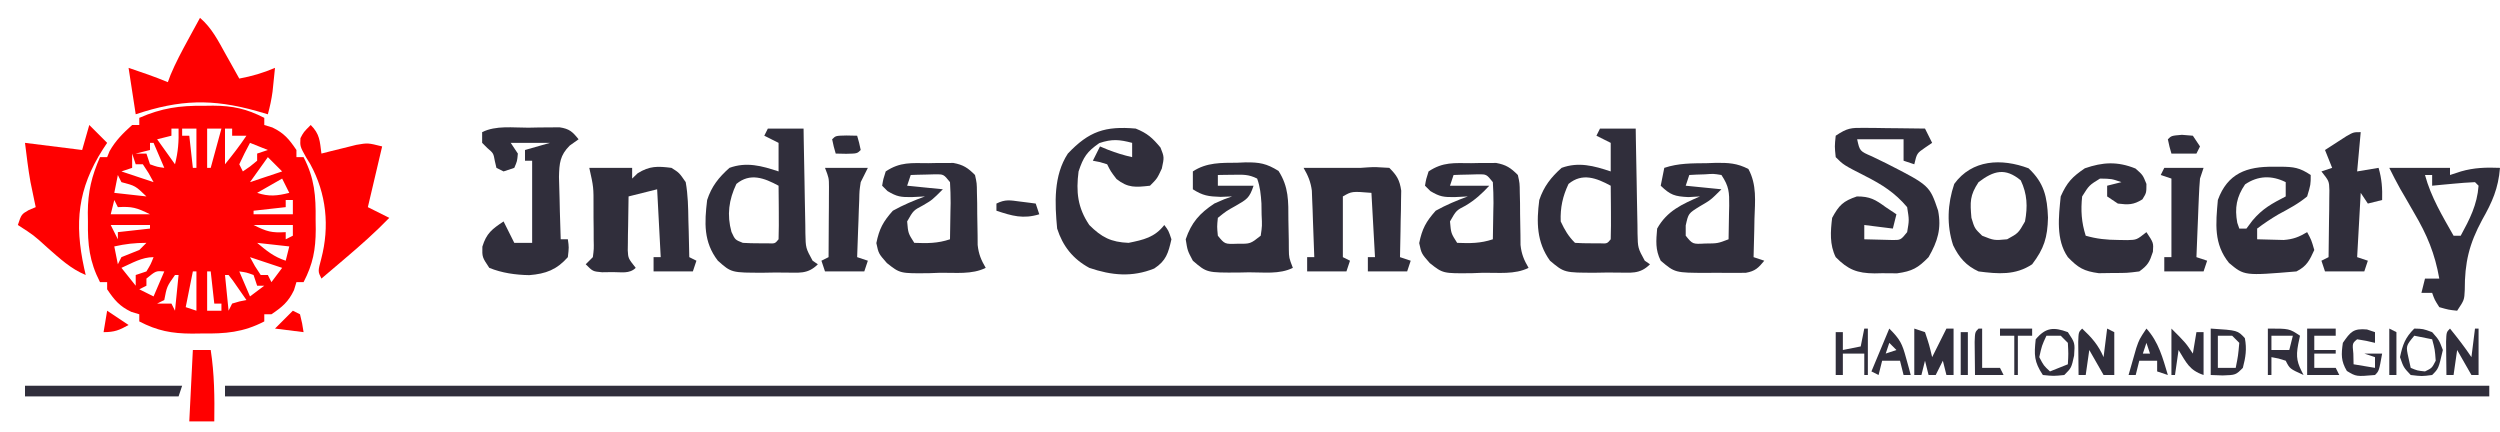 <?xml version="1.0" encoding="UTF-8"?>
<svg version="1.1" xmlns="http://www.w3.org/2000/svg" width="700" height="121">
<path d="M0 0 C0.859 -0.012 1.718 -0.023 2.604 -0.035 C8.136 -0.01 12.01 0.848 16.938 3.375 C16.938 4.035 16.938 4.695 16.938 5.375 C17.68 5.602 18.422 5.829 19.188 6.062 C22.48 7.634 23.912 9.375 25.938 12.375 C25.938 13.035 25.938 13.695 25.938 14.375 C26.598 14.375 27.258 14.375 27.938 14.375 C31.022 20.315 31.397 25.24 31.312 31.875 C31.324 32.786 31.336 33.698 31.348 34.637 C31.323 40.317 30.559 44.325 27.938 49.375 C27.277 49.375 26.617 49.375 25.938 49.375 C25.711 50.117 25.484 50.86 25.25 51.625 C23.679 54.918 21.938 56.35 18.938 58.375 C18.277 58.375 17.617 58.375 16.938 58.375 C16.938 59.035 16.938 59.695 16.938 60.375 C10.997 63.459 6.073 63.834 -0.562 63.75 C-1.474 63.762 -2.385 63.773 -3.324 63.785 C-9.004 63.761 -13.013 62.997 -18.062 60.375 C-18.062 59.715 -18.062 59.055 -18.062 58.375 C-18.805 58.148 -19.547 57.921 -20.312 57.688 C-23.605 56.116 -25.037 54.375 -27.062 51.375 C-27.062 50.715 -27.062 50.055 -27.062 49.375 C-27.723 49.375 -28.383 49.375 -29.062 49.375 C-32.032 43.585 -32.525 38.896 -32.438 32.438 C-32.449 31.582 -32.461 30.727 -32.473 29.846 C-32.446 24.031 -31.395 19.701 -29.062 14.375 C-28.402 14.375 -27.742 14.375 -27.062 14.375 C-26.836 13.818 -26.609 13.261 -26.375 12.688 C-24.687 9.713 -22.596 7.655 -20.062 5.375 C-19.402 5.375 -18.742 5.375 -18.062 5.375 C-18.062 4.715 -18.062 4.055 -18.062 3.375 C-11.835 0.647 -6.766 -0.092 0 0 Z M-6.062 6.375 C-6.062 7.035 -6.062 7.695 -6.062 8.375 C-5.402 8.375 -4.742 8.375 -4.062 8.375 C-3.732 11.345 -3.402 14.315 -3.062 17.375 C-2.732 17.375 -2.402 17.375 -2.062 17.375 C-2.062 13.745 -2.062 10.115 -2.062 6.375 C-3.382 6.375 -4.702 6.375 -6.062 6.375 Z M0.938 6.375 C0.938 10.005 0.938 13.635 0.938 17.375 C1.268 17.375 1.597 17.375 1.938 17.375 C2.928 13.745 3.917 10.115 4.938 6.375 C3.618 6.375 2.297 6.375 0.938 6.375 Z M5.938 6.375 C5.938 9.675 5.938 12.975 5.938 16.375 C8.058 13.76 10.068 11.179 11.938 8.375 C10.617 8.375 9.297 8.375 7.938 8.375 C7.938 7.715 7.938 7.055 7.938 6.375 C7.277 6.375 6.617 6.375 5.938 6.375 Z M-9.062 6.375 C-9.062 7.035 -9.062 7.695 -9.062 8.375 C-10.383 8.705 -11.703 9.035 -13.062 9.375 C-10.588 12.84 -10.588 12.84 -8.062 16.375 C-7.166 12.787 -6.979 10.029 -7.062 6.375 C-7.723 6.375 -8.383 6.375 -9.062 6.375 Z M12.938 10.375 C11.87 12.34 10.872 14.344 9.938 16.375 C10.268 17.035 10.598 17.695 10.938 18.375 C12.977 17.012 12.977 17.012 14.938 15.375 C14.938 14.715 14.938 14.055 14.938 13.375 C15.928 13.045 16.918 12.715 17.938 12.375 C15.463 11.385 15.463 11.385 12.938 10.375 Z M-15.062 10.375 C-15.062 11.035 -15.062 11.695 -15.062 12.375 C-16.383 12.705 -17.703 13.035 -19.062 13.375 C-18.073 13.375 -17.082 13.375 -16.062 13.375 C-15.732 14.365 -15.402 15.355 -15.062 16.375 C-13.047 17.108 -13.047 17.108 -11.062 17.375 C-12.053 15.065 -13.043 12.755 -14.062 10.375 C-14.393 10.375 -14.723 10.375 -15.062 10.375 Z M-20.062 13.375 C-20.062 14.695 -20.062 16.015 -20.062 17.375 C-21.052 17.705 -22.043 18.035 -23.062 18.375 C-20.093 19.365 -17.122 20.355 -14.062 21.375 C-15.418 18.838 -15.418 18.838 -17.062 16.375 C-17.723 16.375 -18.383 16.375 -19.062 16.375 C-19.392 15.385 -19.723 14.395 -20.062 13.375 Z M17.938 14.375 C15.463 17.84 15.463 17.84 12.938 21.375 C15.908 20.385 18.878 19.395 21.938 18.375 C20.617 17.055 19.297 15.735 17.938 14.375 Z M-24.062 19.375 C-24.392 21.025 -24.723 22.675 -25.062 24.375 C-22.093 24.705 -19.122 25.035 -16.062 25.375 C-19.156 22.398 -19.156 22.398 -23.062 21.375 C-23.392 20.715 -23.723 20.055 -24.062 19.375 Z M21.938 20.375 C19.628 21.695 17.317 23.015 14.938 24.375 C18.263 25.483 20.559 25.22 23.938 24.375 C23.277 23.055 22.617 21.735 21.938 20.375 Z M-25.062 26.375 C-25.392 27.695 -25.723 29.015 -26.062 30.375 C-22.433 30.375 -18.802 30.375 -15.062 30.375 C-18.829 28.492 -20.092 28.154 -24.062 28.375 C-24.392 27.715 -24.723 27.055 -25.062 26.375 Z M22.938 26.375 C22.938 27.035 22.938 27.695 22.938 28.375 C18.483 28.87 18.483 28.87 13.938 29.375 C13.938 29.705 13.938 30.035 13.938 30.375 C17.567 30.375 21.198 30.375 24.938 30.375 C24.938 29.055 24.938 27.735 24.938 26.375 C24.277 26.375 23.617 26.375 22.938 26.375 Z M-26.062 33.375 C-25.402 34.695 -24.742 36.015 -24.062 37.375 C-24.062 36.715 -24.062 36.055 -24.062 35.375 C-19.608 34.88 -19.608 34.88 -15.062 34.375 C-15.062 34.045 -15.062 33.715 -15.062 33.375 C-18.692 33.375 -22.323 33.375 -26.062 33.375 Z M13.938 33.375 C17.704 35.258 18.967 35.596 22.938 35.375 C22.938 36.035 22.938 36.695 22.938 37.375 C23.598 37.045 24.258 36.715 24.938 36.375 C24.938 35.385 24.938 34.395 24.938 33.375 C21.308 33.375 17.677 33.375 13.938 33.375 Z M14.938 38.375 C17.626 40.627 19.584 42.257 22.938 43.375 C23.267 42.055 23.598 40.735 23.938 39.375 C20.968 39.045 17.997 38.715 14.938 38.375 Z M-25.062 39.375 C-24.733 41.025 -24.402 42.675 -24.062 44.375 C-23.733 43.715 -23.402 43.055 -23.062 42.375 C-21.402 41.694 -19.735 41.028 -18.062 40.375 C-17.402 39.715 -16.742 39.055 -16.062 38.375 C-19.335 38.375 -21.909 38.674 -25.062 39.375 Z M-23.062 45.375 C-21.742 47.025 -20.422 48.675 -19.062 50.375 C-19.062 49.385 -19.062 48.395 -19.062 47.375 C-18.073 47.045 -17.082 46.715 -16.062 46.375 C-14.854 44.375 -14.854 44.375 -14.062 42.375 C-17.366 42.375 -20.084 44.051 -23.062 45.375 Z M12.938 42.375 C14.293 44.912 14.293 44.912 15.938 47.375 C16.598 47.375 17.258 47.375 17.938 47.375 C18.267 48.035 18.598 48.695 18.938 49.375 C19.927 48.055 20.918 46.735 21.938 45.375 C18.968 44.385 15.998 43.395 12.938 42.375 Z M-16.062 48.375 C-16.062 49.035 -16.062 49.695 -16.062 50.375 C-17.052 50.87 -17.052 50.87 -18.062 51.375 C-16.082 52.365 -16.082 52.365 -14.062 53.375 C-13.072 51.065 -12.082 48.755 -11.062 46.375 C-13.386 46.19 -13.386 46.19 -16.062 48.375 Z M-3.062 46.375 C-3.723 49.675 -4.383 52.975 -5.062 56.375 C-4.072 56.705 -3.083 57.035 -2.062 57.375 C-2.062 53.745 -2.062 50.115 -2.062 46.375 C-2.393 46.375 -2.723 46.375 -3.062 46.375 Z M0.938 46.375 C0.938 50.005 0.938 53.635 0.938 57.375 C2.257 57.375 3.578 57.375 4.938 57.375 C4.938 56.715 4.938 56.055 4.938 55.375 C4.277 55.375 3.618 55.375 2.938 55.375 C2.607 52.405 2.277 49.435 1.938 46.375 C1.607 46.375 1.278 46.375 0.938 46.375 Z M9.938 46.375 C10.928 48.685 11.918 50.995 12.938 53.375 C14.258 52.385 15.578 51.395 16.938 50.375 C16.277 50.375 15.617 50.375 14.938 50.375 C14.607 49.385 14.277 48.395 13.938 47.375 C11.922 46.642 11.922 46.642 9.938 46.375 Z M-8.062 47.375 C-10.349 50.613 -10.349 50.613 -11.062 54.375 C-12.053 54.87 -12.053 54.87 -13.062 55.375 C-11.742 55.375 -10.422 55.375 -9.062 55.375 C-8.732 56.035 -8.402 56.695 -8.062 57.375 C-7.732 54.075 -7.402 50.775 -7.062 47.375 C-7.393 47.375 -7.723 47.375 -8.062 47.375 Z M5.938 47.375 C6.268 50.675 6.598 53.975 6.938 57.375 C7.268 56.715 7.598 56.055 7.938 55.375 C10 54.75 10 54.75 11.938 54.375 C11.129 53.206 10.316 52.039 9.5 50.875 C9.048 50.225 8.595 49.576 8.129 48.906 C7.736 48.401 7.343 47.896 6.938 47.375 C6.607 47.375 6.277 47.375 5.938 47.375 Z " fill="#FF0000" transform="translate(57.062,29.625)"/>
<path d="M0 0 C209.22 0 418.44 0 634 0 C634 0.99 634 1.98 634 3 C424.78 3 215.56 3 0 3 C0 2.01 0 1.02 0 0 Z " fill="#302E3B" transform="translate(63,108)"/>
<path d="M0 0 C0.983 0.006 1.966 0.013 2.979 0.02 C4.003 0.036 5.027 0.053 6.082 0.07 C7.118 0.079 8.154 0.088 9.221 0.098 C11.779 0.121 14.337 0.154 16.895 0.195 C17.555 1.515 18.215 2.835 18.895 4.195 C18.255 4.628 17.616 5.062 16.957 5.508 C14.627 7.108 14.627 7.108 13.895 10.195 C12.905 9.865 11.915 9.535 10.895 9.195 C10.895 7.215 10.895 5.235 10.895 3.195 C6.605 3.195 2.315 3.195 -2.105 3.195 C-1.372 6.511 -1.372 6.511 2.062 7.992 C3.4 8.647 4.74 9.298 6.082 9.945 C18.173 16.12 18.173 16.12 20.562 23.164 C21.535 28.169 20.458 31.752 17.895 36.195 C14.933 39.233 13.334 40.134 9.082 40.727 C7.686 40.737 6.29 40.726 4.895 40.695 C4.196 40.711 3.497 40.726 2.777 40.742 C-2.13 40.705 -4.675 39.677 -8.105 36.195 C-9.84 32.727 -9.57 28.988 -9.105 25.195 C-7.166 21.615 -6.016 20.505 -2.168 19.195 C1.489 19.195 2.974 20.064 5.895 22.195 C6.885 22.855 7.875 23.515 8.895 24.195 C8.565 25.515 8.235 26.835 7.895 28.195 C5.255 27.865 2.615 27.535 -0.105 27.195 C-0.105 28.515 -0.105 29.835 -0.105 31.195 C1.519 31.249 3.144 31.288 4.77 31.32 C5.674 31.344 6.579 31.367 7.512 31.391 C10.083 31.439 10.083 31.439 11.895 29.195 C12.479 25.822 12.479 25.822 11.895 22.195 C8.491 18.162 4.882 15.88 0.207 13.508 C-5.925 10.376 -5.925 10.376 -8.105 8.195 C-8.418 5.195 -8.418 5.195 -8.105 2.195 C-4.803 -0.007 -3.831 -0.044 0 0 Z " fill="#302E3B" transform="translate(522.105,35.805)"/>
<path d="M0 0 C3.3 0 6.6 0 10 0 C10.015 1.045 10.029 2.089 10.044 3.165 C10.102 7.04 10.179 10.914 10.262 14.789 C10.296 16.466 10.324 18.143 10.346 19.82 C10.38 22.231 10.432 24.64 10.488 27.051 C10.495 27.801 10.501 28.551 10.508 29.324 C10.599 33.456 10.599 33.456 12.532 36.997 C13.016 37.328 13.501 37.659 14 38 C11.083 40.917 8.594 40.291 4.604 40.322 C3.16 40.317 3.16 40.317 1.688 40.312 C0.737 40.329 -0.214 40.345 -1.193 40.361 C-9.998 40.367 -9.998 40.367 -14 37 C-17.759 31.815 -17.805 26.162 -17 20 C-15.729 16.222 -13.743 13.661 -10.75 11 C-6.001 9.273 -1.745 10.418 3 12 C3 9.36 3 6.72 3 4 C1.68 3.34 0.36 2.68 -1 2 C-0.67 1.34 -0.34 0.68 0 0 Z M-8.812 15.5 C-10.454 18.957 -11.152 22.165 -11 26 C-9.862 28.431 -8.882 30.118 -7 32 C-5.503 32.098 -4.001 32.13 -2.5 32.125 C-1.685 32.128 -0.871 32.13 -0.031 32.133 C1.995 32.225 1.995 32.225 3 31 C3.073 28.47 3.092 25.967 3.062 23.438 C3.058 22.727 3.053 22.016 3.049 21.283 C3.037 19.522 3.019 17.761 3 16 C-0.998 13.841 -4.95 12.303 -8.812 15.5 Z " fill="#302E3B" transform="translate(448,36)"/>
<path d="M0 0 C3.3 0 6.6 0 10 0 C10.015 1.045 10.029 2.089 10.044 3.165 C10.102 7.04 10.179 10.914 10.262 14.789 C10.296 16.466 10.324 18.143 10.346 19.82 C10.38 22.231 10.432 24.64 10.488 27.051 C10.495 27.801 10.501 28.551 10.508 29.324 C10.599 33.456 10.599 33.456 12.532 36.997 C13.016 37.328 13.501 37.659 14 38 C11.083 40.917 8.594 40.291 4.604 40.322 C3.16 40.317 3.16 40.317 1.688 40.312 C0.737 40.329 -0.214 40.345 -1.193 40.361 C-10.207 40.368 -10.207 40.368 -14 37 C-18.046 31.741 -17.759 26.369 -17 20 C-15.756 16.182 -13.763 13.678 -10.75 11 C-6.001 9.273 -1.745 10.418 3 12 C3 9.36 3 6.72 3 4 C1.68 3.34 0.36 2.68 -1 2 C-0.67 1.34 -0.34 0.68 0 0 Z M-8.812 15.5 C-10.931 19.961 -11.508 24.162 -10.188 28.938 C-9.169 31.146 -9.169 31.146 -7 32 C-5.482 32.095 -3.959 32.13 -2.438 32.125 C-1.632 32.128 -0.826 32.13 0.004 32.133 C1.999 32.22 1.999 32.22 3 31 C3.073 28.47 3.092 25.967 3.062 23.438 C3.058 22.727 3.053 22.016 3.049 21.283 C3.037 19.522 3.019 17.761 3 16 C-0.998 13.841 -4.95 12.303 -8.812 15.5 Z " fill="#302E3B" transform="translate(215,36)"/>
<path d="M0 0 C3.307 1.337 4.662 2.596 6.938 5.312 C8 8 8 8 7.312 11.188 C6 14 6 14 4 16 C-0.021 16.447 -2.138 16.681 -5.375 14.125 C-7 12 -7 12 -8 10 C-10.025 9.348 -10.025 9.348 -12 9 C-11.34 7.68 -10.68 6.36 -10 5 C-8.886 5.464 -8.886 5.464 -7.75 5.938 C-5.493 6.809 -3.355 7.477 -1 8 C-1 6.68 -1 5.36 -1 4 C-4.601 3.057 -6.618 2.873 -10.188 4.062 C-13.668 6.46 -14.664 7.993 -16 12 C-16.735 17.697 -16.283 22.133 -13 27 C-9.543 30.457 -6.897 31.804 -2 32 C2.185 31.149 5.321 30.467 8 27 C9.188 28.562 9.188 28.562 10 31 C9.122 34.85 8.521 37.01 5.176 39.188 C-1.019 41.679 -6.757 41.129 -13 39 C-17.586 36.507 -20.413 32.939 -22 28 C-22.667 20.906 -23.046 13.182 -19 7 C-13.074 0.745 -8.552 -0.742 0 0 Z " fill="#302E3B" transform="translate(318,36)"/>
<path d="M0 0 C0.811 -0.029 1.623 -0.058 2.459 -0.088 C6.007 -0.126 8.43 -0.014 11.613 1.629 C14.011 6.069 13.476 10.614 13.312 15.562 C13.294 16.594 13.276 17.625 13.258 18.688 C13.211 21.23 13.145 23.771 13.062 26.312 C14.053 26.642 15.043 26.973 16.062 27.312 C14.395 29.352 13.509 30.233 10.874 30.701 C9.625 30.706 9.625 30.706 8.352 30.711 C6.979 30.717 6.979 30.717 5.578 30.723 C4.147 30.705 4.147 30.705 2.688 30.688 C1.268 30.705 1.268 30.705 -0.18 30.723 C-8.939 30.686 -8.939 30.686 -12.938 27.312 C-14.488 24.212 -14.227 21.734 -13.938 18.312 C-11.164 13.344 -6.965 11.497 -1.938 9.312 C-3.546 9.405 -3.546 9.405 -5.188 9.5 C-9.046 9.307 -10.226 8.916 -12.938 6.312 C-12.607 4.662 -12.277 3.013 -11.938 1.312 C-7.923 -0.026 -4.205 0.05 0 0 Z M-4.938 3.312 C-5.268 4.303 -5.598 5.293 -5.938 6.312 C-2.638 6.643 0.662 6.973 4.062 7.312 C1.062 10.312 1.062 10.312 -2.062 12.125 C-5.189 14.07 -5.189 14.07 -5.938 17.438 C-5.938 18.386 -5.938 19.335 -5.938 20.312 C-4.002 22.693 -4.002 22.693 -0.5 22.5 C3.025 22.473 3.025 22.473 6.062 21.312 C6.116 18.875 6.156 16.438 6.188 14 C6.204 13.31 6.221 12.619 6.238 11.908 C6.275 8.141 6.206 6.528 4.062 3.312 C1.855 2.949 1.855 2.949 -0.562 3.125 C-1.38 3.152 -2.197 3.179 -3.039 3.207 C-3.979 3.259 -3.979 3.259 -4.938 3.312 Z " fill="#302E3B" transform="translate(477.938,45.688)"/>
<path d="M0 0 C0.751 -0.033 1.502 -0.066 2.275 -0.1 C6.188 -0.137 8.163 0.188 11.551 2.301 C14.451 6.822 14.305 10.792 14.312 16.062 C14.346 17.951 14.382 19.839 14.422 21.727 C14.427 22.559 14.432 23.391 14.437 24.249 C14.477 26.617 14.477 26.617 15.562 29.438 C11.83 31.304 7.358 30.665 3.25 30.688 C2.299 30.708 1.349 30.729 0.369 30.75 C-8.537 30.8 -8.537 30.8 -12.438 27.438 C-13.938 24.625 -13.938 24.625 -14.438 21.438 C-12.834 16.72 -10.55 14.179 -6.438 11.438 C-3.625 10.188 -3.625 10.188 -1.438 9.438 C-2.51 9.479 -3.583 9.52 -4.688 9.562 C-8.095 9.449 -9.645 9.225 -12.438 7.438 C-12.438 5.787 -12.438 4.138 -12.438 2.438 C-8.571 -0.116 -4.472 0.034 0 0 Z M-5.438 3.438 C-5.438 4.428 -5.438 5.418 -5.438 6.438 C-2.138 6.438 1.163 6.438 4.562 6.438 C3.389 9.958 2.659 10.26 -0.438 12.062 C-3.096 13.543 -3.096 13.543 -5.438 15.438 C-5.688 17.896 -5.688 17.896 -5.438 20.438 C-3.501 22.809 -3.501 22.809 0 22.688 C3.667 22.726 3.667 22.726 6.562 20.438 C6.966 17.679 6.966 17.679 6.812 14.562 C6.797 13.513 6.782 12.464 6.766 11.383 C6.594 8.893 6.412 6.778 5.562 4.438 C3.157 3.235 1.613 3.337 -1.062 3.375 C-1.88 3.384 -2.697 3.393 -3.539 3.402 C-4.166 3.414 -4.792 3.426 -5.438 3.438 Z " fill="#302E3B" transform="translate(346.438,45.562)"/>
<path d="M0 0 C0.811 -0.016 1.623 -0.032 2.459 -0.049 C3.245 -0.049 4.03 -0.05 4.84 -0.051 C5.554 -0.054 6.268 -0.057 7.004 -0.06 C9.764 0.439 11.092 1.322 13.062 3.312 C13.577 5.609 13.577 5.609 13.602 8.277 C13.625 9.242 13.648 10.207 13.672 11.201 C13.677 12.207 13.682 13.213 13.688 14.25 C13.713 16.238 13.747 18.227 13.789 20.215 C13.798 21.537 13.798 21.537 13.807 22.886 C14.078 25.457 14.767 27.097 16.062 29.312 C12.215 31.236 7.546 30.628 3.312 30.688 C2.322 30.725 1.333 30.762 0.312 30.801 C-7.908 30.9 -7.908 30.9 -11.602 27.973 C-13.938 25.312 -13.938 25.312 -14.562 22.375 C-13.746 18.372 -12.672 16.38 -9.938 13.312 C-7.033 11.693 -4.06 10.447 -0.938 9.312 C-2.175 9.374 -3.413 9.436 -4.688 9.5 C-7.72 9.516 -8.76 9.419 -11.438 7.812 C-11.932 7.317 -12.428 6.822 -12.938 6.312 C-12.625 4.438 -12.625 4.438 -11.938 2.312 C-7.879 -0.393 -4.762 -0.019 0 0 Z M-4.938 3.312 C-5.268 4.303 -5.598 5.293 -5.938 6.312 C-2.308 6.312 1.323 6.312 5.062 6.312 C2.964 8.566 1.095 10.293 -1.562 11.875 C-4.195 13.239 -4.195 13.239 -5.938 16.312 C-5.655 19.623 -5.655 19.623 -3.938 22.312 C-0.274 22.448 2.569 22.477 6.062 21.312 C6.116 18.687 6.156 16.063 6.188 13.438 C6.204 12.691 6.221 11.945 6.238 11.176 C6.256 9.221 6.166 7.265 6.062 5.312 C4.276 3.099 4.276 3.099 1.898 3.117 C1.086 3.14 0.274 3.164 -0.562 3.188 C-1.788 3.215 -1.788 3.215 -3.039 3.242 C-3.979 3.277 -3.979 3.277 -4.938 3.312 Z " fill="#302E3B" transform="translate(411.938,45.688)"/>
<path d="M0 0 C0.811 -0.016 1.623 -0.032 2.459 -0.049 C3.245 -0.049 4.03 -0.05 4.84 -0.051 C5.554 -0.054 6.268 -0.057 7.004 -0.06 C9.764 0.439 11.092 1.322 13.062 3.312 C13.577 5.609 13.577 5.609 13.602 8.277 C13.625 9.242 13.648 10.207 13.672 11.201 C13.677 12.207 13.682 13.213 13.688 14.25 C13.713 16.238 13.747 18.227 13.789 20.215 C13.798 21.537 13.798 21.537 13.807 22.886 C14.078 25.457 14.767 27.097 16.062 29.312 C12.215 31.236 7.546 30.628 3.312 30.688 C2.322 30.725 1.333 30.762 0.312 30.801 C-7.908 30.9 -7.908 30.9 -11.602 27.973 C-13.938 25.312 -13.938 25.312 -14.562 22.375 C-13.746 18.372 -12.672 16.38 -9.938 13.312 C-7.033 11.693 -4.06 10.447 -0.938 9.312 C-2.175 9.374 -3.413 9.436 -4.688 9.5 C-7.72 9.516 -8.76 9.419 -11.438 7.812 C-11.932 7.317 -12.428 6.822 -12.938 6.312 C-12.625 4.438 -12.625 4.438 -11.938 2.312 C-7.879 -0.393 -4.762 -0.019 0 0 Z M-4.938 3.312 C-5.268 4.303 -5.598 5.293 -5.938 6.312 C-2.638 6.643 0.662 6.973 4.062 7.312 C1.062 10.312 1.062 10.312 -1.5 11.812 C-4.185 13.231 -4.185 13.231 -5.938 16.312 C-5.655 19.623 -5.655 19.623 -3.938 22.312 C-0.274 22.448 2.569 22.477 6.062 21.312 C6.116 18.687 6.156 16.063 6.188 13.438 C6.204 12.691 6.221 11.945 6.238 11.176 C6.256 9.221 6.166 7.265 6.062 5.312 C4.276 3.099 4.276 3.099 1.898 3.117 C1.086 3.14 0.274 3.164 -0.562 3.188 C-1.788 3.215 -1.788 3.215 -3.039 3.242 C-3.979 3.277 -3.979 3.277 -4.938 3.312 Z " fill="#302E3B" transform="translate(259.938,45.688)"/>
<path d="M0 0 C1.015 -0.021 2.03 -0.041 3.076 -0.062 C4.537 -0.07 4.537 -0.07 6.027 -0.078 C6.921 -0.087 7.814 -0.097 8.734 -0.106 C11.488 0.315 12.349 1.112 14.062 3.25 C13.244 3.831 12.425 4.413 11.582 5.012 C8.843 7.75 8.672 9.962 8.574 13.77 C8.607 15.868 8.667 17.966 8.75 20.062 C8.773 21.137 8.795 22.211 8.818 23.318 C8.877 25.964 8.959 28.606 9.062 31.25 C9.723 31.25 10.383 31.25 11.062 31.25 C11.375 33.5 11.375 33.5 11.062 36.25 C7.942 39.761 4.932 40.916 0.258 41.289 C-3.573 41.221 -7.376 40.698 -10.938 39.25 C-12.938 36.25 -12.938 36.25 -12.875 33.312 C-11.723 29.55 -10.157 28.397 -6.938 26.25 C-5.947 28.23 -4.957 30.21 -3.938 32.25 C-2.288 32.25 -0.637 32.25 1.062 32.25 C1.062 24.66 1.062 17.07 1.062 9.25 C0.403 9.25 -0.258 9.25 -0.938 9.25 C-0.938 8.26 -0.938 7.27 -0.938 6.25 C1.373 5.59 3.683 4.93 6.062 4.25 C2.433 4.25 -1.198 4.25 -4.938 4.25 C-3.947 5.735 -3.947 5.735 -2.938 7.25 C-3.125 9.375 -3.125 9.375 -3.938 11.25 C-4.928 11.58 -5.918 11.91 -6.938 12.25 C-7.598 11.92 -8.258 11.59 -8.938 11.25 C-9.082 10.631 -9.226 10.012 -9.375 9.375 C-9.773 7.153 -9.773 7.153 -11.5 5.688 C-11.974 5.213 -12.449 4.739 -12.938 4.25 C-12.938 3.26 -12.938 2.27 -12.938 1.25 C-9.059 -0.689 -4.266 0.022 0 0 Z " fill="#302E3B" transform="translate(147.938,35.75)"/>
<path d="M0 0 C3.96 0 7.92 0 12 0 C12 0.99 12 1.98 12 3 C12.516 2.505 13.031 2.01 13.562 1.5 C16.924 -0.569 19.12 -0.485 23 0 C25.172 1.355 25.172 1.355 27 4 C27.638 7.576 27.697 11.124 27.75 14.75 C27.78 15.734 27.809 16.717 27.84 17.73 C27.91 20.154 27.963 22.576 28 25 C28.66 25.33 29.32 25.66 30 26 C29.67 26.99 29.34 27.98 29 29 C25.37 29 21.74 29 18 29 C18 27.68 18 26.36 18 25 C18.66 25 19.32 25 20 25 C19.505 15.595 19.505 15.595 19 6 C16.36 6.66 13.72 7.32 11 8 C10.946 10.771 10.906 13.541 10.875 16.312 C10.858 17.098 10.841 17.884 10.824 18.693 C10.815 19.829 10.815 19.829 10.805 20.988 C10.789 22.033 10.789 22.033 10.773 23.099 C10.894 25.331 10.894 25.331 13 28 C11.262 29.738 8.921 29.172 6.562 29.188 C5.574 29.202 4.585 29.216 3.566 29.23 C1 29 1 29 -1 27 C-0.34 26.34 0.32 25.68 1 25 C1.294 22.722 1.294 22.722 1.23 20.098 C1.229 19.125 1.227 18.152 1.225 17.15 C1.212 16.131 1.2 15.112 1.188 14.062 C1.187 13.047 1.186 12.032 1.186 10.986 C1.207 5.403 1.207 5.403 0 0 Z " fill="#302E3B" transform="translate(165,47)"/>
<path d="M0 0 C5.333 0 10.667 0 16 0 C16.672 -0.046 17.343 -0.093 18.035 -0.141 C20.062 -0.25 20.062 -0.25 24 0 C26.115 2.086 26.919 3.431 27.341 6.382 C27.325 7.241 27.309 8.1 27.293 8.984 C27.283 9.919 27.274 10.854 27.264 11.816 C27.239 12.784 27.213 13.753 27.188 14.75 C27.167 16.225 27.167 16.225 27.146 17.73 C27.111 20.154 27.062 22.577 27 25 C27.99 25.33 28.98 25.66 30 26 C29.67 26.99 29.34 27.98 29 29 C25.37 29 21.74 29 18 29 C18 27.68 18 26.36 18 25 C18.66 25 19.32 25 20 25 C19.67 19.06 19.34 13.12 19 7 C13.522 6.553 13.522 6.553 11 8 C11 13.61 11 19.22 11 25 C11.66 25.33 12.32 25.66 13 26 C12.67 26.99 12.34 27.98 12 29 C8.37 29 4.74 29 1 29 C1 27.68 1 26.36 1 25 C1.66 25 2.32 25 3 25 C2.89 21.583 2.759 18.166 2.625 14.75 C2.579 13.298 2.579 13.298 2.531 11.816 C2.493 10.882 2.454 9.947 2.414 8.984 C2.383 8.126 2.351 7.267 2.319 6.382 C1.983 3.872 1.258 2.181 0 0 Z " fill="#302E3B" transform="translate(365,47)"/>
<path d="M0 0 C5.61 0 11.22 0 17 0 C17 0.66 17 1.32 17 2 C18.011 1.67 19.021 1.34 20.062 1 C23.755 -0.07 27.152 -0.157 31 0 C30.523 5.771 28.833 9.575 26 14.562 C22.361 21.308 21.115 26.48 21.133 34.207 C21 37 21 37 19 40 C16.625 39.75 16.625 39.75 14 39 C12.688 36.938 12.688 36.938 12 35 C11.01 35 10.02 35 9 35 C9.33 33.68 9.66 32.36 10 31 C11.32 31 12.64 31 14 31 C12.774 24.015 10.588 18.771 7 12.688 C6.104 11.129 5.208 9.571 4.312 8.012 C3.917 7.336 3.521 6.66 3.113 5.964 C2.007 4.013 1.003 2.006 0 0 Z M10 2 C11.666 8.164 14.878 13.483 18 19 C18.66 19 19.32 19 20 19 C22.51 14.401 24.61 10.325 25 5 C24.67 4.67 24.34 4.34 24 4 C21.976 4.09 19.955 4.246 17.938 4.438 C16.833 4.539 15.728 4.641 14.59 4.746 C13.308 4.872 13.308 4.872 12 5 C12 4.01 12 3.02 12 2 C11.34 2 10.68 2 10 2 Z " fill="#302E3B" transform="translate(669,47)"/>
<path d="M0 0 C4.361 4.088 5.219 7.992 5.438 13.812 C5.3 19.361 4.35 22.472 1 26.875 C-3.68 29.995 -8.526 29.584 -14 28.875 C-17.482 27.27 -19.449 25.016 -21.129 21.539 C-22.977 15.888 -22.709 9.964 -20.812 4.375 C-15.848 -2.472 -7.603 -2.851 0 0 Z M-14 3.875 C-16.484 7.601 -16.38 9.462 -16 13.875 C-15.116 16.822 -15.116 16.822 -13 18.875 C-9.644 20.212 -9.644 20.212 -6 19.875 C-2.856 18.149 -2.856 18.149 -1 14.875 C-0.225 10.721 -0.368 7.205 -2.188 3.375 C-6.535 -0.223 -9.712 0.63 -14 3.875 Z " fill="#302E3B" transform="translate(568,47.125)"/>
<path d="M0 0 C2.565 2.565 2.54 4.477 3 8 C3.892 7.772 4.784 7.544 5.703 7.309 C6.874 7.021 8.044 6.734 9.25 6.438 C10.41 6.147 11.57 5.857 12.766 5.559 C16 5 16 5 20 6 C18.68 11.61 17.36 17.22 16 23 C17.98 23.99 19.96 24.98 22 26 C18.094 30.025 13.964 33.688 9.688 37.312 C9.042 37.862 8.397 38.412 7.732 38.979 C6.157 40.321 4.579 41.661 3 43 C2 41 2 41 2.938 37.5 C5.322 28.451 4.422 19.215 -0.125 10.957 C-0.496 10.352 -0.868 9.748 -1.25 9.125 C-3 6 -3 6 -2.875 3.688 C-2 2 -2 2 0 0 Z " fill="#FE0000" transform="translate(87,35)"/>
<path d="M0 0 C3.288 2.79 5.127 6.473 7.188 10.188 C7.556 10.842 7.924 11.496 8.303 12.17 C9.206 13.777 10.104 15.388 11 17 C14.551 16.338 17.675 15.425 21 14 C20.858 15.417 20.711 16.834 20.562 18.25 C20.481 19.039 20.4 19.828 20.316 20.641 C20.024 22.824 19.579 24.877 19 27 C17.973 26.7 16.945 26.399 15.887 26.09 C3.393 22.595 -5.587 22.862 -18 27 C-18.66 22.71 -19.32 18.42 -20 14 C-16.247 15.251 -12.641 16.501 -9 18 C-8.745 17.316 -8.49 16.631 -8.227 15.926 C-6.812 12.55 -5.127 9.4 -3.375 6.188 C-2.888 5.291 -2.888 5.291 -2.391 4.377 C-1.596 2.917 -0.798 1.458 0 0 Z " fill="#FF0000" transform="translate(56,5)"/>
<path d="M0 0 C1.65 1.65 3.3 3.3 5 5 C4.59 5.617 4.18 6.235 3.758 6.871 C-3.251 17.888 -4.179 27.454 -1.438 40.094 C-1.293 40.723 -1.149 41.352 -1 42 C-5.175 40.283 -8.264 37.367 -11.625 34.438 C-15.558 30.854 -15.558 30.854 -20 28 C-19 25 -19 25 -16.938 23.812 C-16.298 23.544 -15.659 23.276 -15 23 C-15.133 22.371 -15.266 21.742 -15.402 21.094 C-15.579 20.238 -15.756 19.382 -15.938 18.5 C-16.112 17.665 -16.286 16.829 -16.465 15.969 C-17.12 12.335 -17.542 8.663 -18 5 C-12.72 5.66 -7.44 6.32 -2 7 C-1.34 4.69 -0.68 2.38 0 0 Z " fill="#FF0000" transform="translate(25,35)"/>
<path d="M0 0 C0.672 -0.003 1.344 -0.006 2.037 -0.01 C5.707 0.03 7.31 0.227 10.438 2.312 C10.438 5 10.438 5 9.438 8.312 C6.988 10.365 4.243 11.8 1.438 13.312 C-0.686 14.559 -2.585 15.829 -4.562 17.312 C-4.562 18.302 -4.562 19.293 -4.562 20.312 C-2.98 20.367 -1.396 20.405 0.188 20.438 C1.069 20.461 1.951 20.484 2.859 20.508 C5.551 20.304 7.137 19.678 9.438 18.312 C10.625 20.5 10.625 20.5 11.438 23.312 C10.12 26.211 9.316 27.873 6.438 29.312 C-8.144 30.533 -8.144 30.533 -12.438 26.938 C-16.752 21.608 -16.153 15.957 -15.562 9.312 C-12.86 1.835 -7.417 -0.094 0 0 Z M-7.938 4.938 C-10.335 8.441 -10.893 11.517 -10.125 15.688 C-9.939 16.224 -9.754 16.76 -9.562 17.312 C-8.902 17.312 -8.242 17.312 -7.562 17.312 C-7.006 16.57 -6.449 15.828 -5.875 15.062 C-3.047 11.7 -0.439 10.325 3.438 8.312 C3.438 6.992 3.438 5.673 3.438 4.312 C-0.472 2.358 -4.35 2.483 -7.938 4.938 Z " fill="#302E3B" transform="translate(636.562,46.688)"/>
<path d="M0 0 C2.062 1.812 2.062 1.812 3.062 4.312 C3.062 6.812 3.062 6.812 1.938 8.625 C-0.544 10.197 -2.046 10.174 -4.938 9.812 C-5.928 9.152 -6.918 8.492 -7.938 7.812 C-7.938 6.822 -7.938 5.832 -7.938 4.812 C-6.617 4.482 -5.298 4.152 -3.938 3.812 C-6.687 2.866 -6.687 2.866 -9.938 2.812 C-12.978 4.686 -12.978 4.686 -14.938 7.812 C-15.347 11.704 -15.131 15.083 -13.938 18.812 C-10.865 19.704 -8.071 19.976 -4.875 20 C-4.018 20.014 -3.161 20.028 -2.277 20.043 C0.334 19.971 0.334 19.971 3.062 17.812 C5.062 20.812 5.062 20.812 4.875 23.312 C3.951 26.155 3.479 27.078 1.062 28.812 C-2.336 29.246 -2.336 29.246 -6.312 29.25 C-7.62 29.269 -8.927 29.289 -10.273 29.309 C-14.46 28.742 -16.03 27.82 -18.938 24.812 C-22.337 19.93 -21.501 13.474 -20.938 7.812 C-19.156 3.839 -17.745 2.363 -14.188 -0.062 C-9.16 -1.803 -5.06 -2.046 0 0 Z " fill="#302E3B" transform="translate(597.938,47.188)"/>
<path d="M0 0 C-0.33 3.63 -0.66 7.26 -1 11 C0.98 10.67 2.96 10.34 5 10 C5.911 13.073 6.089 15.801 6 19 C4.68 19.33 3.36 19.66 2 20 C1.34 19.01 0.68 18.02 0 17 C-0.33 22.94 -0.66 28.88 -1 35 C-0.01 35.33 0.98 35.66 2 36 C1.67 36.99 1.34 37.98 1 39 C-2.63 39 -6.26 39 -10 39 C-10.495 37.515 -10.495 37.515 -11 36 C-10.01 35.505 -10.01 35.505 -9 35 C-8.942 31.563 -8.906 28.125 -8.875 24.688 C-8.858 23.711 -8.841 22.735 -8.824 21.729 C-8.818 20.791 -8.811 19.853 -8.805 18.887 C-8.794 18.023 -8.784 17.159 -8.773 16.268 C-8.849 13.718 -8.849 13.718 -11 11 C-10.01 10.67 -9.02 10.34 -8 10 C-8.66 8.35 -9.32 6.7 -10 5 C-8.712 4.161 -7.419 3.329 -6.125 2.5 C-5.406 2.036 -4.686 1.572 -3.945 1.094 C-2 0 -2 0 0 0 Z " fill="#302E3B" transform="translate(661,37)"/>
<path d="M0 0 C3.96 0 7.92 0 12 0 C11.34 1.32 10.68 2.64 10 4 C9.638 6.412 9.638 6.412 9.586 8.984 C9.528 10.386 9.528 10.386 9.469 11.816 C9.422 13.269 9.422 13.269 9.375 14.75 C9.317 16.225 9.317 16.225 9.258 17.73 C9.164 20.153 9.078 22.576 9 25 C9.99 25.33 10.98 25.66 12 26 C11.67 26.99 11.34 27.98 11 29 C7.37 29 3.74 29 0 29 C-0.33 28.01 -0.66 27.02 -1 26 C-0.34 25.67 0.32 25.34 1 25 C1.029 21.396 1.047 17.792 1.062 14.188 C1.071 13.163 1.079 12.139 1.088 11.084 C1.093 9.61 1.093 9.61 1.098 8.105 C1.106 6.747 1.106 6.747 1.114 5.36 C1.099 2.847 1.099 2.847 0 0 Z " fill="#302E3B" transform="translate(231,47)"/>
<path d="M0 0 C3.63 0 7.26 0 11 0 C10.67 0.99 10.34 1.98 10 3 C9.852 4.699 9.753 6.402 9.684 8.105 C9.642 9.088 9.6 10.071 9.557 11.084 C9.517 12.108 9.478 13.132 9.438 14.188 C9.394 15.223 9.351 16.259 9.307 17.326 C9.201 19.884 9.098 22.442 9 25 C9.99 25.33 10.98 25.66 12 26 C11.67 26.99 11.34 27.98 11 29 C7.37 29 3.74 29 0 29 C0 27.68 0 26.36 0 25 C0.66 25 1.32 25 2 25 C2 17.74 2 10.48 2 3 C1.01 2.67 0.02 2.34 -1 2 C-0.67 1.34 -0.34 0.68 0 0 Z " fill="#302E3B" transform="translate(606,47)"/>
<path d="M0 0 C14.52 0 29.04 0 44 0 C43.67 0.99 43.34 1.98 43 3 C28.81 3 14.62 3 0 3 C0 2.01 0 1.02 0 0 Z " fill="#302E3B" transform="translate(7,108)"/>
<path d="M0 0 C1.65 0 3.3 0 5 0 C6.03 6.697 6.102 13.231 6 20 C3.69 20 1.38 20 -1 20 C-0.67 13.4 -0.34 6.8 0 0 Z " fill="#FF0000" transform="translate(54,98)"/>
<path d="M0 0 C0.99 0.33 1.98 0.66 3 1 C4.188 4.562 4.188 4.562 5 8 C5.289 7.423 5.577 6.845 5.875 6.25 C6.917 4.167 7.958 2.083 9 0 C9.66 0 10.32 0 11 0 C11 4.29 11 8.58 11 13 C10.34 13 9.68 13 9 13 C8.67 11.68 8.34 10.36 8 9 C7.34 10.32 6.68 11.64 6 13 C5.34 13 4.68 13 4 13 C3.67 11.68 3.34 10.36 3 9 C2.67 10.32 2.34 11.64 2 13 C1.34 13 0.68 13 0 13 C0 8.71 0 4.42 0 0 Z " fill="#302E3B" transform="translate(536,92)"/>
<path d="M0 0 C2.667 2.49 4.557 4.634 6 8 C6.33 5.36 6.66 2.72 7 0 C7.66 0.33 8.32 0.66 9 1 C9 4.96 9 8.92 9 13 C8.01 13 7.02 13 6 13 C4.02 9.535 4.02 9.535 2 6 C1.67 8.31 1.34 10.62 1 13 C0.34 13 -0.32 13 -1 13 C-1.027 11.021 -1.046 9.042 -1.062 7.062 C-1.074 5.96 -1.086 4.858 -1.098 3.723 C-1 1 -1 1 0 0 Z " fill="#302E3B" transform="translate(583,92)"/>
<path d="M0 0 C7.524 0.485 7.524 0.485 9.562 2.688 C10.139 5.734 9.78 8.01 9 11 C7 13 7 13 3.375 13.125 C2.261 13.084 1.147 13.043 0 13 C0 8.71 0 4.42 0 0 Z M2 2 C2 4.97 2 7.94 2 11 C3.65 11 5.3 11 7 11 C7.677 7.597 7.677 7.597 8 4 C7.34 3.34 6.68 2.68 6 2 C4.68 2 3.36 2 2 2 Z " fill="#302E3B" transform="translate(619,92)"/>
<path d="M0 0 C2.12 2.615 4.131 5.196 6 8 C6.33 5.36 6.66 2.72 7 0 C7.33 0 7.66 0 8 0 C8 4.29 8 8.58 8 13 C7.34 13 6.68 13 6 13 C4.02 9.535 4.02 9.535 2 6 C1.67 8.31 1.34 10.62 1 13 C0.34 13 -0.32 13 -1 13 C-1.027 11.021 -1.046 9.042 -1.062 7.062 C-1.074 5.96 -1.086 4.858 -1.098 3.723 C-1 1 -1 1 0 0 Z " fill="#302E3B" transform="translate(686,92)"/>
<path d="M0 0 C2.64 0 5.28 0 8 0 C8 0.66 8 1.32 8 2 C6.02 2 4.04 2 2 2 C2 3.32 2 4.64 2 6 C3.98 6 5.96 6 8 6 C8 6.33 8 6.66 8 7 C6.02 7 4.04 7 2 7 C2 8.32 2 9.64 2 11 C3.98 11 5.96 11 8 11 C8.33 11.66 8.66 12.32 9 13 C6.03 13 3.06 13 0 13 C0 8.71 0 4.42 0 0 Z " fill="#302E3B" transform="translate(646,92)"/>
<path d="M0 0 C0.743 0.247 1.485 0.495 2.25 0.75 C2.25 1.74 2.25 2.73 2.25 3.75 C1.446 3.564 0.641 3.379 -0.188 3.188 C-1.456 2.971 -1.456 2.971 -2.75 2.75 C-4.106 3.875 -4.106 3.875 -3.812 6.812 C-3.792 7.782 -3.771 8.751 -3.75 9.75 C-0.78 10.245 -0.78 10.245 2.25 10.75 C2.25 9.76 2.25 8.77 2.25 7.75 C1.26 7.42 0.27 7.09 -0.75 6.75 C0.9 6.75 2.55 6.75 4.25 6.75 C3.375 11.625 3.375 11.625 2.25 12.75 C-2.991 13.206 -2.991 13.206 -5.625 11.625 C-7.305 8.826 -7.207 6.952 -6.75 3.75 C-4.613 0.663 -3.817 -0.347 0 0 Z " fill="#302E3B" transform="translate(662.75,92.25)"/>
<path d="M0 0 C6 0 6 0 9 2 C8.835 2.784 8.67 3.567 8.5 4.375 C7.782 8.144 8.215 9.654 10 13 C6.125 11.25 6.125 11.25 5 9 C2.975 8.348 2.975 8.348 1 8 C1 9.65 1 11.3 1 13 C0.67 13 0.34 13 0 13 C0 8.71 0 4.42 0 0 Z M1 2 C1 3.32 1 4.64 1 6 C2.65 6 4.3 6 6 6 C6.33 4.68 6.66 3.36 7 2 C5.02 2 3.04 2 1 2 Z " fill="#302E3B" transform="translate(635,92)"/>
<path d="M0 0 C4 4 4 4 6 7 C6.33 5.02 6.66 3.04 7 1 C7.66 1 8.32 1 9 1 C9 4.96 9 8.92 9 13 C5 11.667 4.162 9.504 2 6 C1.67 8.31 1.34 10.62 1 13 C0.67 13 0.34 13 0 13 C0 8.71 0 4.42 0 0 Z " fill="#302E3B" transform="translate(608,92)"/>
<path d="M0 0 C2 3 2 3 1.75 6.562 C1 10 1 10 -1 12 C-4 12.312 -4 12.312 -7 12 C-9.469 8.296 -9.469 6.379 -9 2 C-6.197 -1.323 -3.994 -1.471 0 0 Z M-6 1 C-7.288 3.778 -7.288 3.778 -8 7 C-6.757 9.383 -6.757 9.383 -5 11 C-3.35 10.34 -1.7 9.68 0 9 C0.167 6.083 0.167 6.083 0 3 C-0.66 2.34 -1.32 1.68 -2 1 C-3.32 1 -4.64 1 -6 1 Z " fill="#302E3B" transform="translate(579,93)"/>
<path d="M0 0 C2.438 0.062 2.438 0.062 5 1 C6.938 3.188 6.938 3.188 8 6 C6.8 11.2 6.8 11.2 5 13 C2.125 13.375 2.125 13.375 -1 13 C-3 10.875 -3 10.875 -4 8 C-3.238 4.468 -2.561 2.561 0 0 Z M0 2 C-2.367 4.848 -2.367 4.848 -1.625 8.188 C-1.419 9.116 -1.212 10.044 -1 11 C0.837 11.772 0.837 11.772 3 12 C4.956 11.045 4.956 11.045 6 9 C5.767 5.851 5.767 5.851 5 3 C3.35 2.67 1.7 2.34 0 2 Z " fill="#302E3B" transform="translate(676,92)"/>
<path d="M0 0 C3.043 3.043 3.603 4.211 4.688 8.188 C5.065 9.539 5.065 9.539 5.449 10.918 C5.631 11.605 5.813 12.292 6 13 C5.34 13 4.68 13 4 13 C3.67 11.68 3.34 10.36 3 9 C1.35 9 -0.3 9 -2 9 C-2.33 10.32 -2.66 11.64 -3 13 C-3.66 12.67 -4.32 12.34 -5 12 C-3.35 8.04 -1.7 4.08 0 0 Z M0 4 C-0.33 4.99 -0.66 5.98 -1 7 C-0.01 6.67 0.98 6.34 2 6 C1.34 5.34 0.68 4.68 0 4 Z " fill="#302E3B" transform="translate(529,92)"/>
<path d="M0 0 C3.429 3.756 4.564 8.235 6 13 C5.01 12.67 4.02 12.34 3 12 C3 11.01 3 10.02 3 9 C1.35 9 -0.3 9 -2 9 C-2.33 10.32 -2.66 11.64 -3 13 C-3.66 13 -4.32 13 -5 13 C-4.548 11.394 -4.088 9.79 -3.625 8.188 C-3.37 7.294 -3.115 6.401 -2.852 5.48 C-2 3 -2 3 0 0 Z M0 4 C-0.33 4.99 -0.66 5.98 -1 7 C-0.34 7 0.32 7 1 7 C0.67 6.01 0.34 5.02 0 4 Z " fill="#302E3B" transform="translate(601,92)"/>
<path d="M0 0 C0.33 0 0.66 0 1 0 C1 4.29 1 8.58 1 13 C0.67 13 0.34 13 0 13 C0 11.02 0 9.04 0 7 C-1.98 7 -3.96 7 -6 7 C-6 8.98 -6 10.96 -6 13 C-6.66 13 -7.32 13 -8 13 C-8 9.04 -8 5.08 -8 1 C-7.34 1 -6.68 1 -6 1 C-6 2.65 -6 4.3 -6 6 C-4.35 5.67 -2.7 5.34 -1 5 C-0.67 3.35 -0.34 1.7 0 0 Z " fill="#302E3B" transform="translate(522,92)"/>
<path d="M0 0 C1.011 0.083 2.021 0.165 3.062 0.25 C3.723 1.24 4.383 2.23 5.062 3.25 C4.732 3.91 4.402 4.57 4.062 5.25 C1.752 5.25 -0.557 5.25 -2.938 5.25 C-3.5 3.312 -3.5 3.312 -3.938 1.25 C-2.938 0.25 -2.938 0.25 0 0 Z " fill="#302E3B" transform="translate(610.938,37.75)"/>
<path d="M0 0 C0.33 0 0.66 0 1 0 C1 3.63 1 7.26 1 11 C2.65 11 4.3 11 6 11 C6.33 11.66 6.66 12.32 7 13 C4.36 13 1.72 13 -1 13 C-1.027 11.021 -1.046 9.042 -1.062 7.062 C-1.074 5.96 -1.086 4.858 -1.098 3.723 C-1 1 -1 1 0 0 Z " fill="#302E3B" transform="translate(554,92)"/>
<path d="M0 0 C1.454 0.031 1.454 0.031 2.938 0.062 C3.5 2 3.5 2 3.938 4.062 C2.938 5.062 2.938 5.062 -0.125 5.125 C-1.094 5.104 -2.064 5.084 -3.062 5.062 C-3.625 3.125 -3.625 3.125 -4.062 1.062 C-3.062 0.062 -3.062 0.062 0 0 Z " fill="#302E3B" transform="translate(237.062,37.938)"/>
<path d="M0 0 C1.226 0.153 1.226 0.153 2.477 0.309 C3.416 0.434 3.416 0.434 4.375 0.562 C4.705 1.552 5.035 2.542 5.375 3.562 C0.858 4.931 -2.213 4.033 -6.625 2.562 C-6.625 1.903 -6.625 1.242 -6.625 0.562 C-4.104 -0.698 -2.771 -0.356 0 0 Z " fill="#302E3B" transform="translate(285.625,56.438)"/>
<path d="M0 0 C2.97 0 5.94 0 9 0 C9 0.66 9 1.32 9 2 C7.68 2 6.36 2 5 2 C5 5.63 5 9.26 5 13 C4.67 13 4.34 13 4 13 C4 9.37 4 5.74 4 2 C2.68 2 1.36 2 0 2 C0 1.34 0 0.68 0 0 Z " fill="#302E3B" transform="translate(560,92)"/>
<path d="M0 0 C0.99 0.495 0.99 0.495 2 1 C2 4.96 2 8.92 2 13 C1.34 13 0.68 13 0 13 C0 8.71 0 4.42 0 0 Z " fill="#302E3B" transform="translate(669,92)"/>
<path d="M0 0 C0.66 0.33 1.32 0.66 2 1 C2.625 3.562 2.625 3.562 3 6 C0.36 5.67 -2.28 5.34 -5 5 C-3.35 3.35 -1.7 1.7 0 0 Z " fill="#FF0000" transform="translate(82,87)"/>
<path d="M0 0 C0.66 0 1.32 0 2 0 C2 3.96 2 7.92 2 12 C1.34 12 0.68 12 0 12 C0 8.04 0 4.08 0 0 Z " fill="#302E3B" transform="translate(549,93)"/>
<path d="M0 0 C2.97 1.98 2.97 1.98 6 4 C3.353 5.461 2.106 6 -1 6 C-0.67 4.02 -0.34 2.04 0 0 Z " fill="#FF0000" transform="translate(30,87)"/>
</svg>
